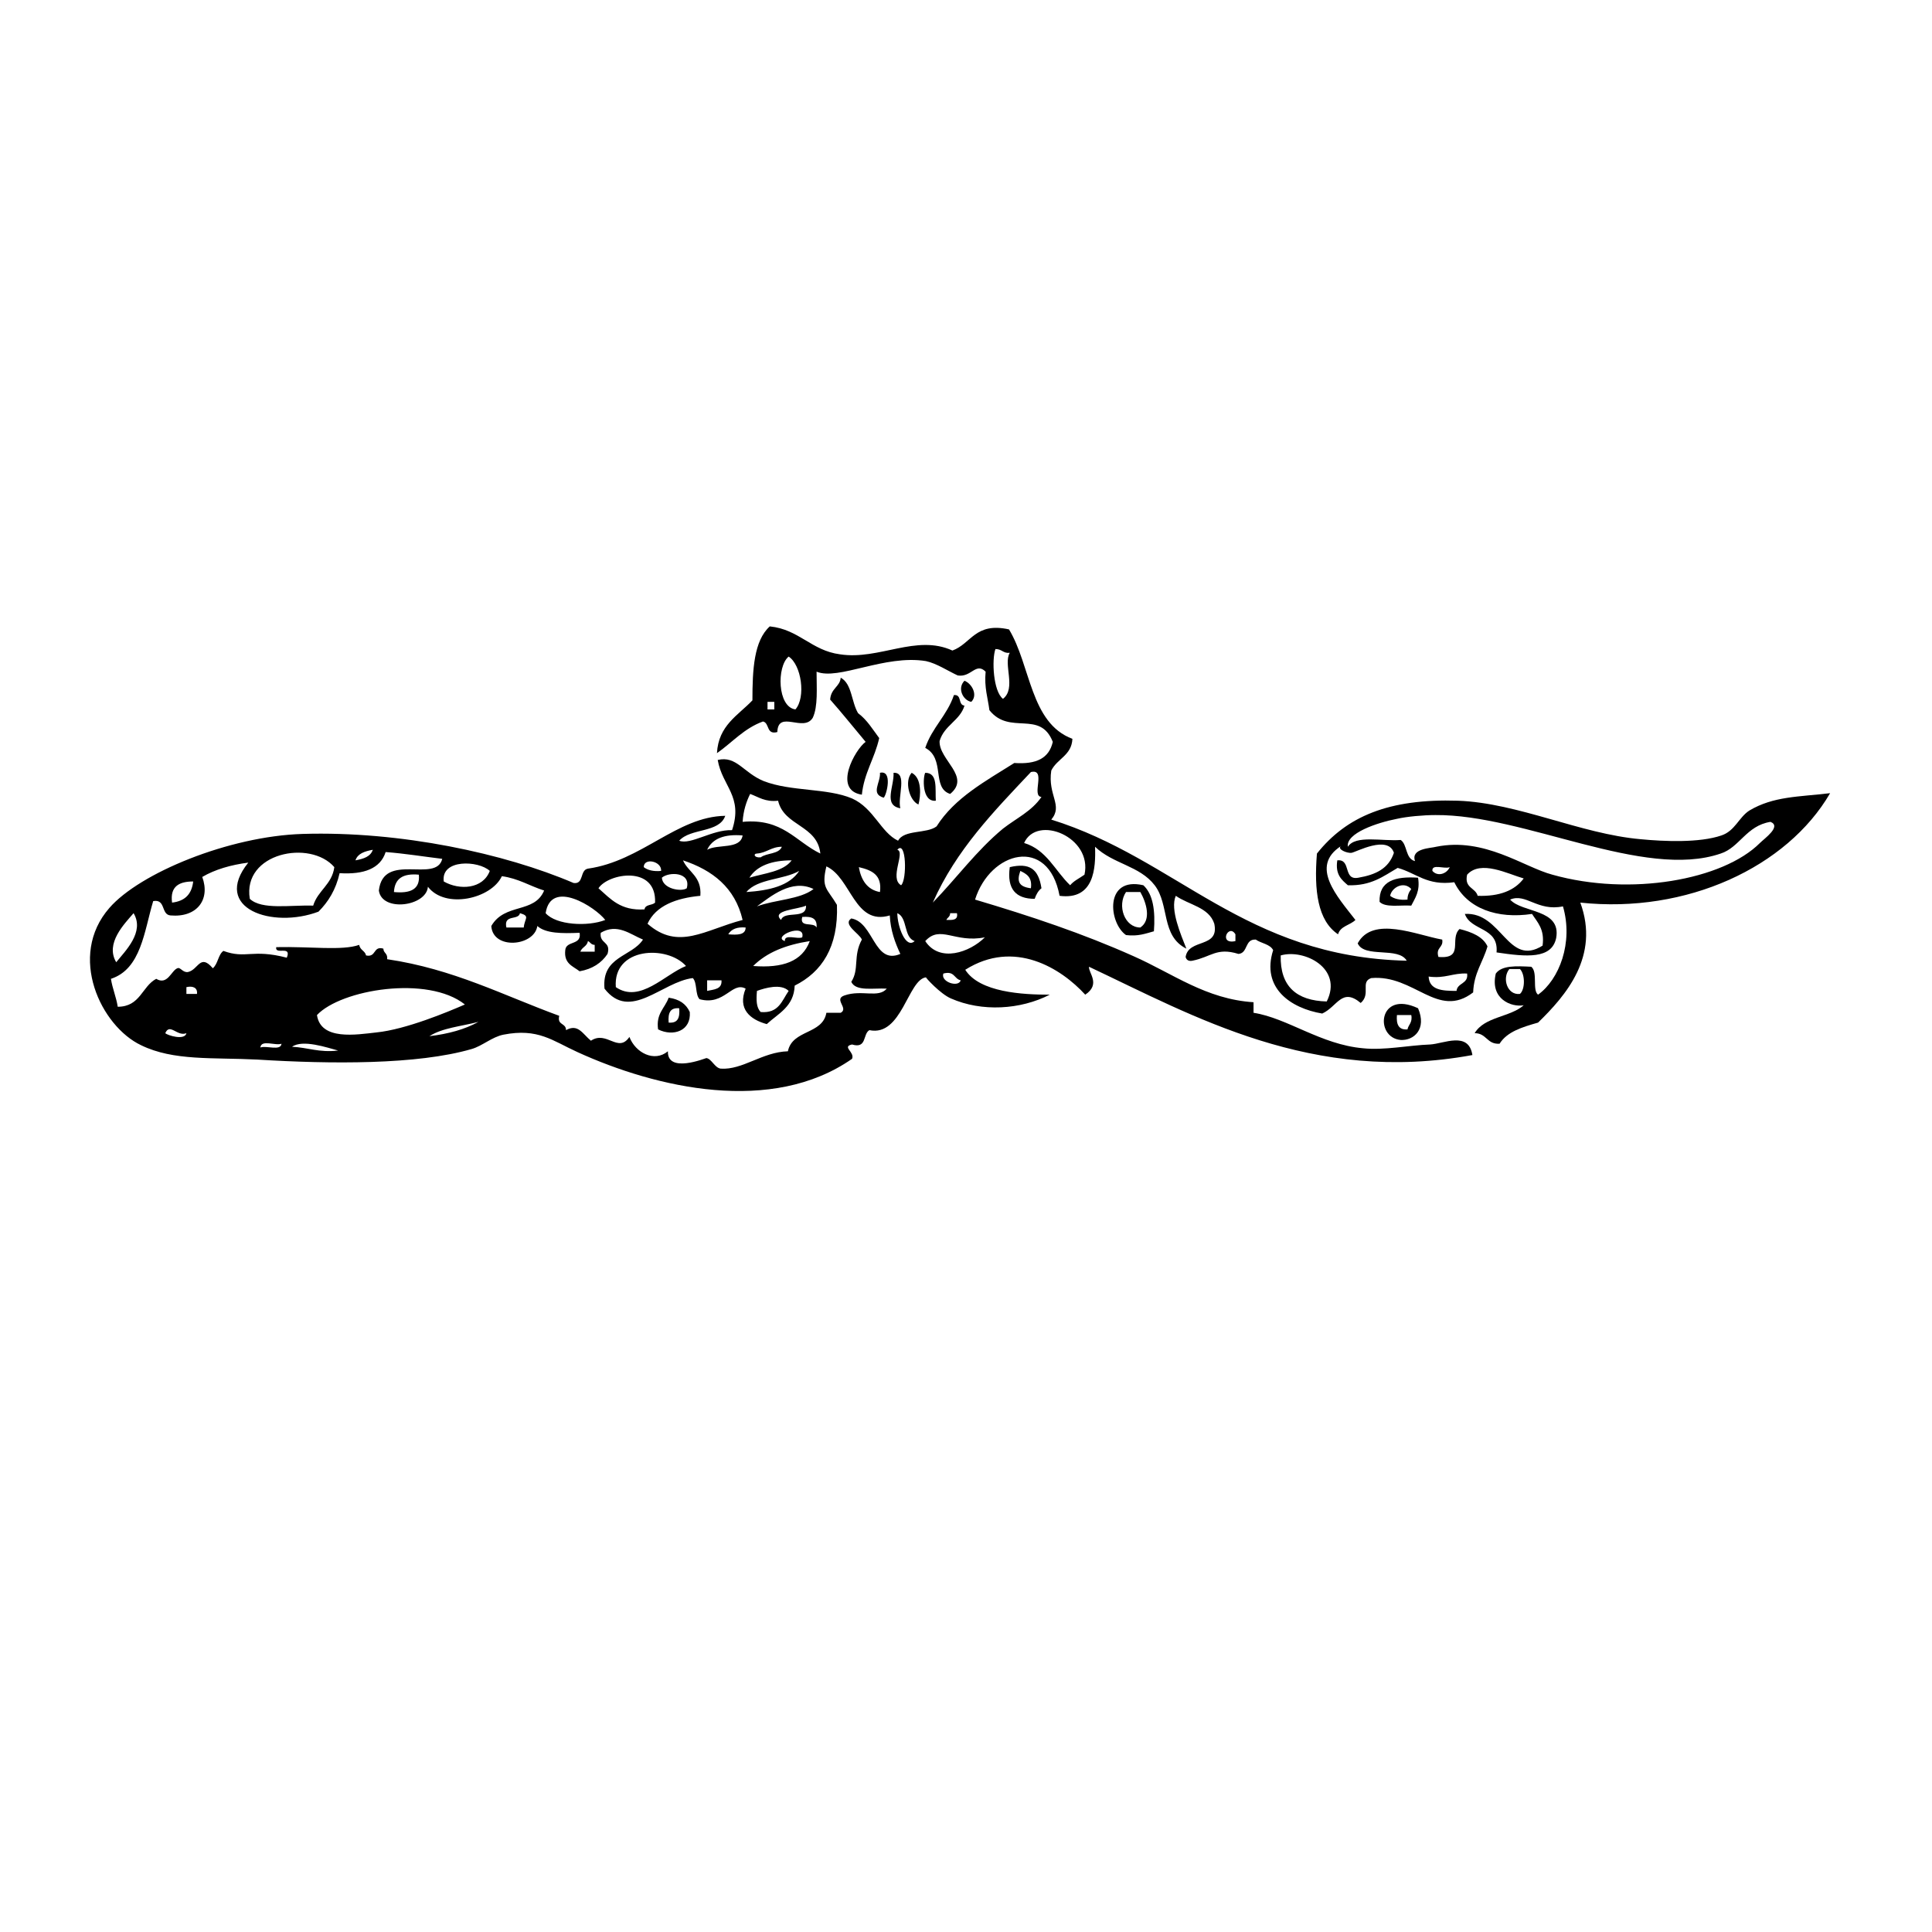 <?xml version="1.0" encoding="utf-8"?>
<!-- Generator: Adobe Illustrator 17.0.0, SVG Export Plug-In . SVG Version: 6.00 Build 0)  -->
<!DOCTYPE svg PUBLIC "-//W3C//DTD SVG 1.1//EN" "http://www.w3.org/Graphics/SVG/1.1/DTD/svg11.dtd">
<svg version="1.1" id="Layer_1" xmlns:x="http://ns.adobe.com/Extensibility/1.0/" xmlns:i="http://ns.adobe.com/AdobeIllustrator/10.0/" xmlns:graph="http://ns.adobe.com/Graphs/1.0/"
	 xmlns="http://www.w3.org/2000/svg" xmlns:xlink="http://www.w3.org/1999/xlink" xmlns:a="http://ns.adobe.com/AdobeSVGViewerExtensions/3.0/"
	 x="0px" y="0px" width="256px" height="256px" viewBox="0 0 256 256" style="enable-background:new 0 0 256 256;"
	 xml:space="preserve">
<path d="M111.4,89.8c1.5,0.8,1.4,3.2,2.3,4.7c1.2,0.9,1.9,2.1,2.8,3.3c-0.6,2.7-2,4.6-2.3,7.5c-3.9-0.6-0.9-6,0.5-7
	c-1.6-1.9-3.1-3.8-4.7-5.6C110.1,91.2,111.3,91,111.4,89.8z"/>
<path d="M127.8,90.2c1,0.4,1.8,1.9,0.9,2.8C127.6,92.8,126.8,91.2,127.8,90.2z"/>
<path d="M126.4,92.1c1.1-0.1,0.5,1.3,1.4,1.4c-0.6,2-2.7,2.6-3.3,4.7c-0.1,2.5,4.2,4.7,1.4,7c-2.5-0.8-0.6-4.7-3.3-6.1
	C123.5,96.4,125.5,94.8,126.4,92.1z"/>
<path d="M116.6,102.4c1.7-0.4,0.9,2.9,0.5,3.3C115.3,105.2,116.7,103.7,116.6,102.4z"/>
<path d="M118.4,102.4c1.9-0.1,0.5,3.2,0.9,4.7C117,106.7,118.5,104.2,118.4,102.4z"/>
<path d="M120.8,102.4c1.4,0.7,1.2,3.1,0.9,4.2C120.5,106.1,119.8,103.5,120.8,102.4z"/>
<path d="M122.6,102.4c1.7,0,1.3,2.1,1.4,3.7C122.1,106.3,122.3,102.9,122.6,102.4z"/>
<path d="M138,117.7c-0.4,0.3-0.7,0.8-0.9,1.4c-2.5,0-3.7-1.3-3.3-4.2C136.4,114.3,137.6,115.1,138,117.7z M136.6,117.7
	c0.2-1.5-0.6-1.9-1.4-2.3C134.7,116.8,135,117.5,136.6,117.7z"/>
<path d="M187.9,116.3c0.3,1.8-0.4,2.7-0.9,3.7c-1.5-0.1-3.4,0.3-4.2-0.5C182.7,116.7,184.9,116.1,187.9,116.3z M184.2,118.7
	c0.5,0.4,1.3,0.6,2.3,0.5c0-0.6,0.2-1,0.5-1.4C186,116.7,184.4,117.6,184.2,118.7L184.2,118.7z"/>
<path d="M151.5,117.3c1.3,1.2,1.6,3.4,1.4,6.1c-1.1,0.3-2.1,0.7-3.7,0.5C146.9,122.3,146.3,116.1,151.5,117.3z M151.1,122.9
	c1.5-1,0.8-3.3,0-4.7h-1.9C148,120,149,122.9,151.1,122.9z"/>
<path d="M88.6,132.2c1.4,0.2,2.3,0.8,2.8,1.9c0.2,2.5-2.2,3.3-4.2,2.3C86.9,134.3,88.1,133.6,88.6,132.2z M88.6,135.5
	c1.2,0.1,1.5-0.6,1.4-1.9C88.8,133.5,88.5,134.2,88.6,135.5z"/>
<path d="M187.9,133.6c1.2,2.8-0.6,4.3-2.3,4.2C182.1,137.5,182.6,131.1,187.9,133.6z M186.5,136.4c0.1-0.6,0.7-0.9,0.5-1.9h-1.9
	C185,135.7,185.3,136.5,186.5,136.4z"/>
<path d="M160.9,122.4c-0.7-2.2-3.4-2.5-5.1-3.7c-0.8,1.8,0.7,5.2,1.4,7c-3.4-1.7-2.2-5.8-4.2-8.4c-2-2.6-5.5-2.8-7.9-5.1
	c0.1,2.8-0.1,7.1-4.7,6.5c-1.5-8-9.2-5.9-11.2,0.5c7.4,2.2,14.3,4.5,21,7.5c5.2,2.3,9.6,5.7,15.9,6.1v1.4c4.5,0.7,8.9,4.2,14.5,4.7
	c2.8,0.3,6.1-0.4,8.9-0.5c1.8-0.1,5.1-1.8,5.6,1.4c-21.2,3.9-37-5.2-50.8-11.7c-0.1,0.8,1.6,2.3-0.5,3.7c-3.2-3.5-9.4-7.4-15.9-3.3
	c1.9,3,7.6,3.3,11.2,3.3c-3.9,2-9,2.3-13.1,0.5c-1.4-0.6-3.4-2.8-3.3-2.8c-2.4,0.3-3.2,7.9-7.5,7c-0.9,0.5-0.3,2.5-2.3,1.9
	c-1.4,0.3,0.4,1,0,1.9c-10.6,7.4-25.9,3.9-36.4-0.9c-3.3-1.5-5.2-3.2-9.8-2.3c-1.5,0.3-2.8,1.5-4.2,1.9c-7.2,2.1-18.7,2-28.4,1.4
	c-5.9-0.3-11.1,0.2-15.4-1.9c-5.3-2.5-9.8-11.8-4.2-18.2c4-4.6,15.8-9.5,25.6-9.8c13-0.4,26.8,2.6,35.9,6.5c1.4,0.2,0.8-1.7,1.9-1.9
	c7.1-1,11.8-6.9,18.2-7c-0.8,2.3-4.6,1.6-6.1,3.3c1.5,0.6,4.4-1.5,7-1.4c1.5-4.5-1.3-5.8-1.9-9.3c2.5-0.6,3.4,1.7,6.1,2.8
	c3.6,1.4,8.4,0.9,11.7,2.3c2.9,1.3,3.8,4.5,6.1,5.6c0.8-1.5,3.8-0.9,5.1-1.9c2.4-3.8,6.5-6,10.3-8.4c2.9,0.2,4.6-0.6,5.1-2.8
	c-1.7-4.3-5.7-0.8-8.4-4.2c-0.2-1.6-0.7-3-0.5-5.1c-1.3-1.3-1.9,0.8-3.7,0.5c-1.3-0.6-2.8-1.6-4.2-1.9c-5.5-0.9-11.6,2.6-14.5,1.4
	c0,2.2,0.2,4.6-0.5,6.1c-1.2,2-4.6-1.1-4.7,1.9c-1.5,0.4-1-1.2-1.9-1.4c-2.5,0.9-4.1,2.8-6.1,4.2c0.2-3.7,2.8-5,4.7-7
	c0-4.1,0.2-7.9,2.3-9.8c3.9,0.4,5.5,3.2,9.3,3.7c5.2,0.8,10.1-2.7,14.9-0.5c2.5-0.9,3-3.8,7.5-2.8c2.9,4.8,2.8,12.4,8.4,14.5
	c-0.1,2.2-2,2.6-2.8,4.2c-0.5,3.3,1.6,4.6,0,6.5c16.7,5.2,25.6,18.2,47.1,18.7c-1.1-1.9-5.6-0.3-6.5-2.3c2-3.7,7.8-1.1,11.2-0.5
	c0.2,1.1-0.9,1-0.5,2.3c3.5,0.3,1.4-2.4,2.8-3.7c1.6,0.4,3.1,1,3.7,2.3c-0.6,2.1-1.8,3.5-1.9,6.1c-4.7,3.6-7.8-2.4-13.5-1.9
	c-1.5,0.5,0,2.1-1.4,3.3c-2.5-2.1-3.1,0.5-5.1,1.4c-4.2-0.7-8.1-3.4-6.5-8.4c-0.4-0.8-1.6-0.9-2.3-1.4c-1.5-0.1-1,1.8-2.3,1.9
	c-2.9-0.9-3.6,0.4-6.1,0.9c-0.5,0.1-0.8-0.1-0.9-0.5C157.5,124.3,161.6,125.7,160.9,122.4L160.9,122.4z M47.6,125.2
	c0.1,0.7,0.8,0.8,0.9,1.4c1.4,0.3,0.9-1.3,2.3-0.9c0,0.6,0.6,0.6,0.5,1.4c8.8,1.3,15.4,4.8,22.8,7.5c-0.3,1.3,0.9,0.9,0.9,1.9
	c1.6-0.9,2.2,0.5,3.3,1.4c2.1-1.4,3.6,1.7,5.1-0.5c0.8,2.1,3.3,3.4,5.1,1.9c-0.1,3,5,0.9,5.1,0.9c0.7,0.1,1.1,1.3,1.9,1.4
	c2.9,0.2,5.5-2.2,8.9-2.3c0.6-2.9,4.6-2.2,5.1-5.1h1.9c1.1-0.6-1-1.8,0.5-2.3c2.3-0.8,4.5,0.4,5.6-0.9c-1.8-0.1-4.1,0.4-4.7-0.9
	c1.1-1.7,0.2-3.4,1.4-5.6c-0.3-0.8-2.6-2-1.4-2.8c3,0.5,3,6.2,6.5,4.7c-0.7-1.5-1.3-3.1-1.4-5.1c-4.7,1.4-5.1-5-8.4-6.5
	c-0.7,2.9,0.1,2.9,1.4,5.1c0.2,5.6-2,8.9-5.6,10.7c-0.1,2.8-2.2,3.7-3.7,5.1c-2.2-0.6-3.9-2-2.8-4.7c-1.8-1-2.8,2.3-6.1,1.4
	c-0.6-0.6-0.3-2.2-0.9-2.8c-4.1,0.5-8.3,5.8-11.7,1.4c-0.4-4.3,3.6-4.2,5.1-6.5c-1.7-0.7-3.4-2.2-5.6-0.9c-0.2,1.5,1.4,1.1,0.9,2.8
	c-0.8,1.2-2,2-3.7,2.3c-0.9-0.7-2.1-1-1.9-2.8c0.1-1.3,2.2-0.6,1.9-2.3c-2.3,0.1-4.5,0.1-5.6-0.9c-0.4,2.7-5.9,3.2-6.1,0
	c1.8-3.1,5.7-1.6,7-4.7c-1.9-0.6-3.4-1.6-5.6-1.9c-1.4,3-7.5,4.4-9.8,1.4c-0.2,2.6-6.1,3.4-6.5,0.5c0.6-5.2,7.6-0.9,8.4-4.2
	c-2.5-0.3-4.9-0.7-7.5-0.9c-0.7,2.2-2.9,3-6.1,2.8c-0.5,2.2-1.5,3.8-2.8,5.1c-6.1,2.3-14.2-0.4-9.3-6.5c-2.3,0.3-4.4,0.9-6.1,1.9
	c1.1,3-0.7,5.4-4.2,5.1c-1.3-0.1-0.6-2.2-2.3-1.9c-1.2,4-1.6,9-5.6,10.3c0.2,1.3,0.7,2.4,0.9,3.7c3,0,3.2-2.7,5.1-3.7
	c1.5,0.9,2-1.1,2.8-1.4c0.4-0.2,0.7,0.6,1.4,0.5c1.4-0.3,1.6-2.5,3.3-0.5c0.7-0.6,0.7-1.8,1.4-2.3c3,1.1,3.8-0.3,8.4,0.9
	c0.7-1.7-1.6-0.3-1.4-1.4C41.2,125.4,45.3,126,47.6,125.2z M132.9,92.6c1.8-1.4,0-4.6,0.9-6.1c-0.9,0.1-1-0.5-1.9-0.5
	C131.4,87.4,131.6,91.6,132.9,92.6z M105.4,94c1.4-1.6,0.8-5.9-0.9-7C102.9,88.3,103,93.7,105.4,94z M101.7,94h0.9V93h-0.9V94z
	 M123.6,119.6c3.2-3.3,5.8-6.9,9.3-9.8c1.8-1.4,3.8-2.3,5.1-4.2c-1.4-0.1,0.7-3.8-1.4-3.3C131.7,107.5,126.7,112.6,123.6,119.6z
	 M98.4,108.9c5.3-0.5,7,2.6,10.3,4.2c-0.4-3.8-4.8-3.6-5.6-7c-1.7,0.2-2.6-0.5-3.7-0.9C98.9,106.2,98.5,107.4,98.4,108.9z
	 M135.7,111.7c3,0.9,4.1,3.7,6.1,5.6c0.5-0.6,1.2-0.9,1.9-1.4C144.8,110.9,137.4,107.9,135.7,111.7z M93.7,112.6
	c1.4-0.8,4.4,0,4.7-1.9C96,110.5,94.4,111.1,93.7,112.6z M100.3,113.1c-0.5,0-0.4,0.6,0.5,0.5c0.8-0.6,2.4-0.4,2.8-1.4
	C102.2,112.2,101.6,113,100.3,113.1z M119.4,117.3c0.8-0.7,0.7-6.1-0.5-4.7C120,112.9,117.8,116.4,119.4,117.3z M47.1,114
	c1.1-0.2,2-0.5,2.3-1.4C48.3,112.8,47.4,113.1,47.1,114z M33.1,119.1c1.6,1.5,5.4,0.8,8.4,0.9c0.6-2,2.5-2.8,2.8-5.1
	C41.1,111.2,32.1,113,33.1,119.1z M85.3,114.9c0.5,0.4,1.3,0.6,2.3,0.5C87.7,114.1,85.3,113.6,85.3,114.9z M92.8,118.7
	c-3.2,0.3-5.9,1.3-7,3.7c4.1,3.6,7.6,0.8,12.6-0.5c-1-4.3-4-6.6-7.9-7.9C91.2,115.6,93,116.1,92.8,118.7z M99.3,116.3
	c2-0.6,4.5-0.8,5.6-2.3C102.3,114,100.3,114.7,99.3,116.3z M58.8,116.8c2.1,1.2,5.2,1,6.1-1.4C63.4,114,58.4,113.8,58.8,116.8z
	 M116.6,118.2c0.3-2.3-1.1-2.9-2.8-3.3C114.1,116.6,114.9,117.9,116.6,118.2z M98.9,118.2c3-0.2,5.7-0.8,7-2.8
	C103.8,116.6,100.4,116.4,98.9,118.2z M52.2,118.2c2.1,0.2,3.5-0.3,3.3-2.3C53.4,115.7,52.3,116.4,52.2,118.2z M79.3,117.7
	c1.6,1.4,2.9,3,6.1,2.8c0.1-0.7,1-0.5,1.4-0.9C87,114.6,80.6,115.7,79.3,117.7z M87.7,116.3c0.1,1.5,2.6,1.9,3.3,1.4
	C91.6,115.5,88.6,115.5,87.7,116.3z M22.8,119.6c1.7-0.2,2.6-1.1,2.8-2.8C23.8,116.8,22.5,117.4,22.8,119.6z M100.3,120.1
	c2.4-0.9,5.7-0.9,7.5-2.3C104.9,116.4,102.1,118.8,100.3,120.1z M72.3,121c1.4,1.6,5.6,1.8,7.9,0.9C78.9,120.2,73,116.4,72.3,121z
	 M103.5,121.9c0.4-1.3,3.4,0,3.3-1.9C105.8,120.5,102.1,120.6,103.5,121.9z M15.4,127.5c1.2-1.5,3.8-4,2.3-6.5
	C16.5,122.4,13.9,125,15.4,127.5z M67.1,122.9h2.3c0.1-1.2,0.9-1.5-0.5-1.9C68.7,122,66.7,121.1,67.1,122.9z M121.2,124.7
	c-1.5-0.5-0.9-3.1-2.3-3.7C118.9,122.7,120,125.8,121.2,124.7z M125.4,121.9c0.7,0,1.6,0.1,1.4-0.9h-0.9
	C125.9,121.5,125.5,121.6,125.4,121.9z M108.2,122.9c0.1-1.2-0.6-1.5-1.9-1.4C105.9,123,107.8,122.1,108.2,122.9z M96.5,123.8
	c1.2,0.1,2.3,0.1,2.3-0.9C97.7,122.8,96.9,123.1,96.5,123.8z M104,124.7c-0.1-1,1.7-0.2,2.3-0.5C106.8,122.2,102.2,124.1,104,124.7z
	 M122.6,124.7c1.9,2.9,5.9,1.5,7.9-0.5C126.5,125,124.6,122.5,122.6,124.7z M163.7,124.7v-0.9C162.8,122.3,161.4,125.2,163.7,124.7z
	 M76.9,126.1h1.9v-0.9c-0.5,0-0.6-0.4-0.9-0.5C77.8,125.4,77.1,125.5,76.9,126.1z M99.8,128c3.9,0.3,6.5-0.6,7.5-3.3
	C104.1,125.2,101.6,126.2,99.8,128z M81.6,130.8c3.2,2.2,6.5-1.7,9.3-2.8C88.4,125.2,81.2,125.5,81.6,130.8z M169.7,126.6
	c-0.1,4.1,2.1,6,6.1,6.1C178,128.3,172.8,125.7,169.7,126.6z M127.3,129.9c-0.9-0.2-0.8-1.3-2.3-0.9
	C124.6,130.1,127,130.9,127.3,129.9z M189.3,129.4c0.1,1.8,1.8,1.9,3.7,1.9c0.1-1.1,1.6-0.9,1.4-2.3
	C192.5,128.9,191.5,129.7,189.3,129.4z M93.7,131.3c0.9-0.2,2-0.2,1.9-1.4h-1.9V131.3z M24.7,131.7h1.4c0.1-0.8-0.5-1.1-1.4-0.9
	V131.7z M42,134.5c0.5,3.4,5.2,2.6,7.9,2.3c3.9-0.4,9.4-2.7,11.7-3.7C56.7,129.2,45.2,131.1,42,134.5z M100.3,131.3
	c-0.1,1.2-0.1,2.2,0.5,2.8c2.4,0.2,2.8-1.5,3.7-2.8C103.5,130.3,101.4,130.9,100.3,131.3z M56.9,137.3c2.5-0.3,4.7-0.9,6.5-1.9
	C61.1,136,58.6,136.2,56.9,137.3z M24.7,136.9c-1.2,0.5-2.2-1.4-2.8,0C22.2,137.2,24.5,137.9,24.7,136.9z M37.3,138.3
	c-0.8,0.3-2.7-0.6-2.8,0.5C35.3,138.5,37.2,139.3,37.3,138.3z M44.8,139.2c-1.5-0.4-4.7-1.5-6.1-0.5
	C40.8,138.8,42.3,139.5,44.8,139.2z"/>
<path d="M178.6,117.3c-0.8-0.7-1.7-1.4-1.4-3.3c1.9-0.2,0.7,2.7,2.8,2.3c2.3-0.4,4-1.2,4.7-3.3c-0.8-2.4-5-0.1-5.6,0
	c-0.6,0.1-2-0.5-1.4-0.9c-4.2,2.7-0.5,6.7,1.9,9.8c-0.7,0.7-2,0.8-2.3,1.9c-2.7-1.8-3.2-5.8-2.8-10.7c3.9-4.9,9.5-7.3,18.7-7
	c8,0.3,16.2,4.4,24.2,5.1c3.1,0.3,7.8,0.5,10.7-0.5c1.8-0.6,2.3-2.4,3.7-3.3c3.2-1.9,6.5-1.8,10.7-2.3c-5.7,9.8-19,16-33.1,14.5
	c2.6,7.1-1.9,12.3-5.6,15.9c-2.1,0.6-4.1,1.2-5.1,2.8c-1.7,0.1-1.7-1.4-3.3-1.4c1.3-2.2,4.7-2.1,6.5-3.7c-1.6,0.3-4.5-0.8-3.7-4.2
	c0.8-1.1,2.7-1,4.7-0.9c0.9,0.7,0.1,3.1,0.9,3.7c2.8-2,4.7-6.9,3.3-11.7c-3.4,0.7-4.9-1.8-7-0.9c1.6,1.8,6.8,1.2,6.1,5.1
	c-0.6,2.8-3.9,2.5-7.9,1.9c0.3-3.4-3.4-2.8-4.2-5.1c4.9-0.3,5.7,7.1,10.3,4.2c0.3-2.2-0.7-3.1-1.4-4.2c-4.6,0.7-8.6-0.7-10.3-4.2
	c-3.6,0.5-5-1.2-7.5-1.9C183.3,116.1,181.7,117.4,178.6,117.3z M228,113.1c-10.2,3.5-26-5.2-37.8-5.1c-1.6,0-3.8,0.2-5.1,0.5
	c-2.6,0.5-6.8,1.9-6.5,3.7c1-1.6,4.6-0.7,7-0.9c0.9,0.6,0.6,2.5,1.9,2.8c-0.6-1.7,2.1-1.7,2.8-1.9c6.4-1.3,11.6,2.7,15.4,3.7
	c10.3,2.9,22.6,0.7,27.5-4.2c0.6-0.6,2.9-2.2,1.4-2.8C231.4,109.4,230.5,112.3,228,113.1z M192.1,114.9c-0.7,0.3-2.4-0.5-2.3,0.5
	C190.5,116.2,191.7,115.8,192.1,114.9z M194.4,115.9c-0.4,1.8,1.1,1.7,1.4,2.8c2.9,0.1,4.9-0.7,6.1-2.3
	C199.8,115.8,196.2,113.9,194.4,115.9L194.4,115.9z M201.4,131.7c0.7-0.6,0.7-2.6,0-3.3H200C199,129.6,199.7,131.9,201.4,131.7z"/>
</svg>
